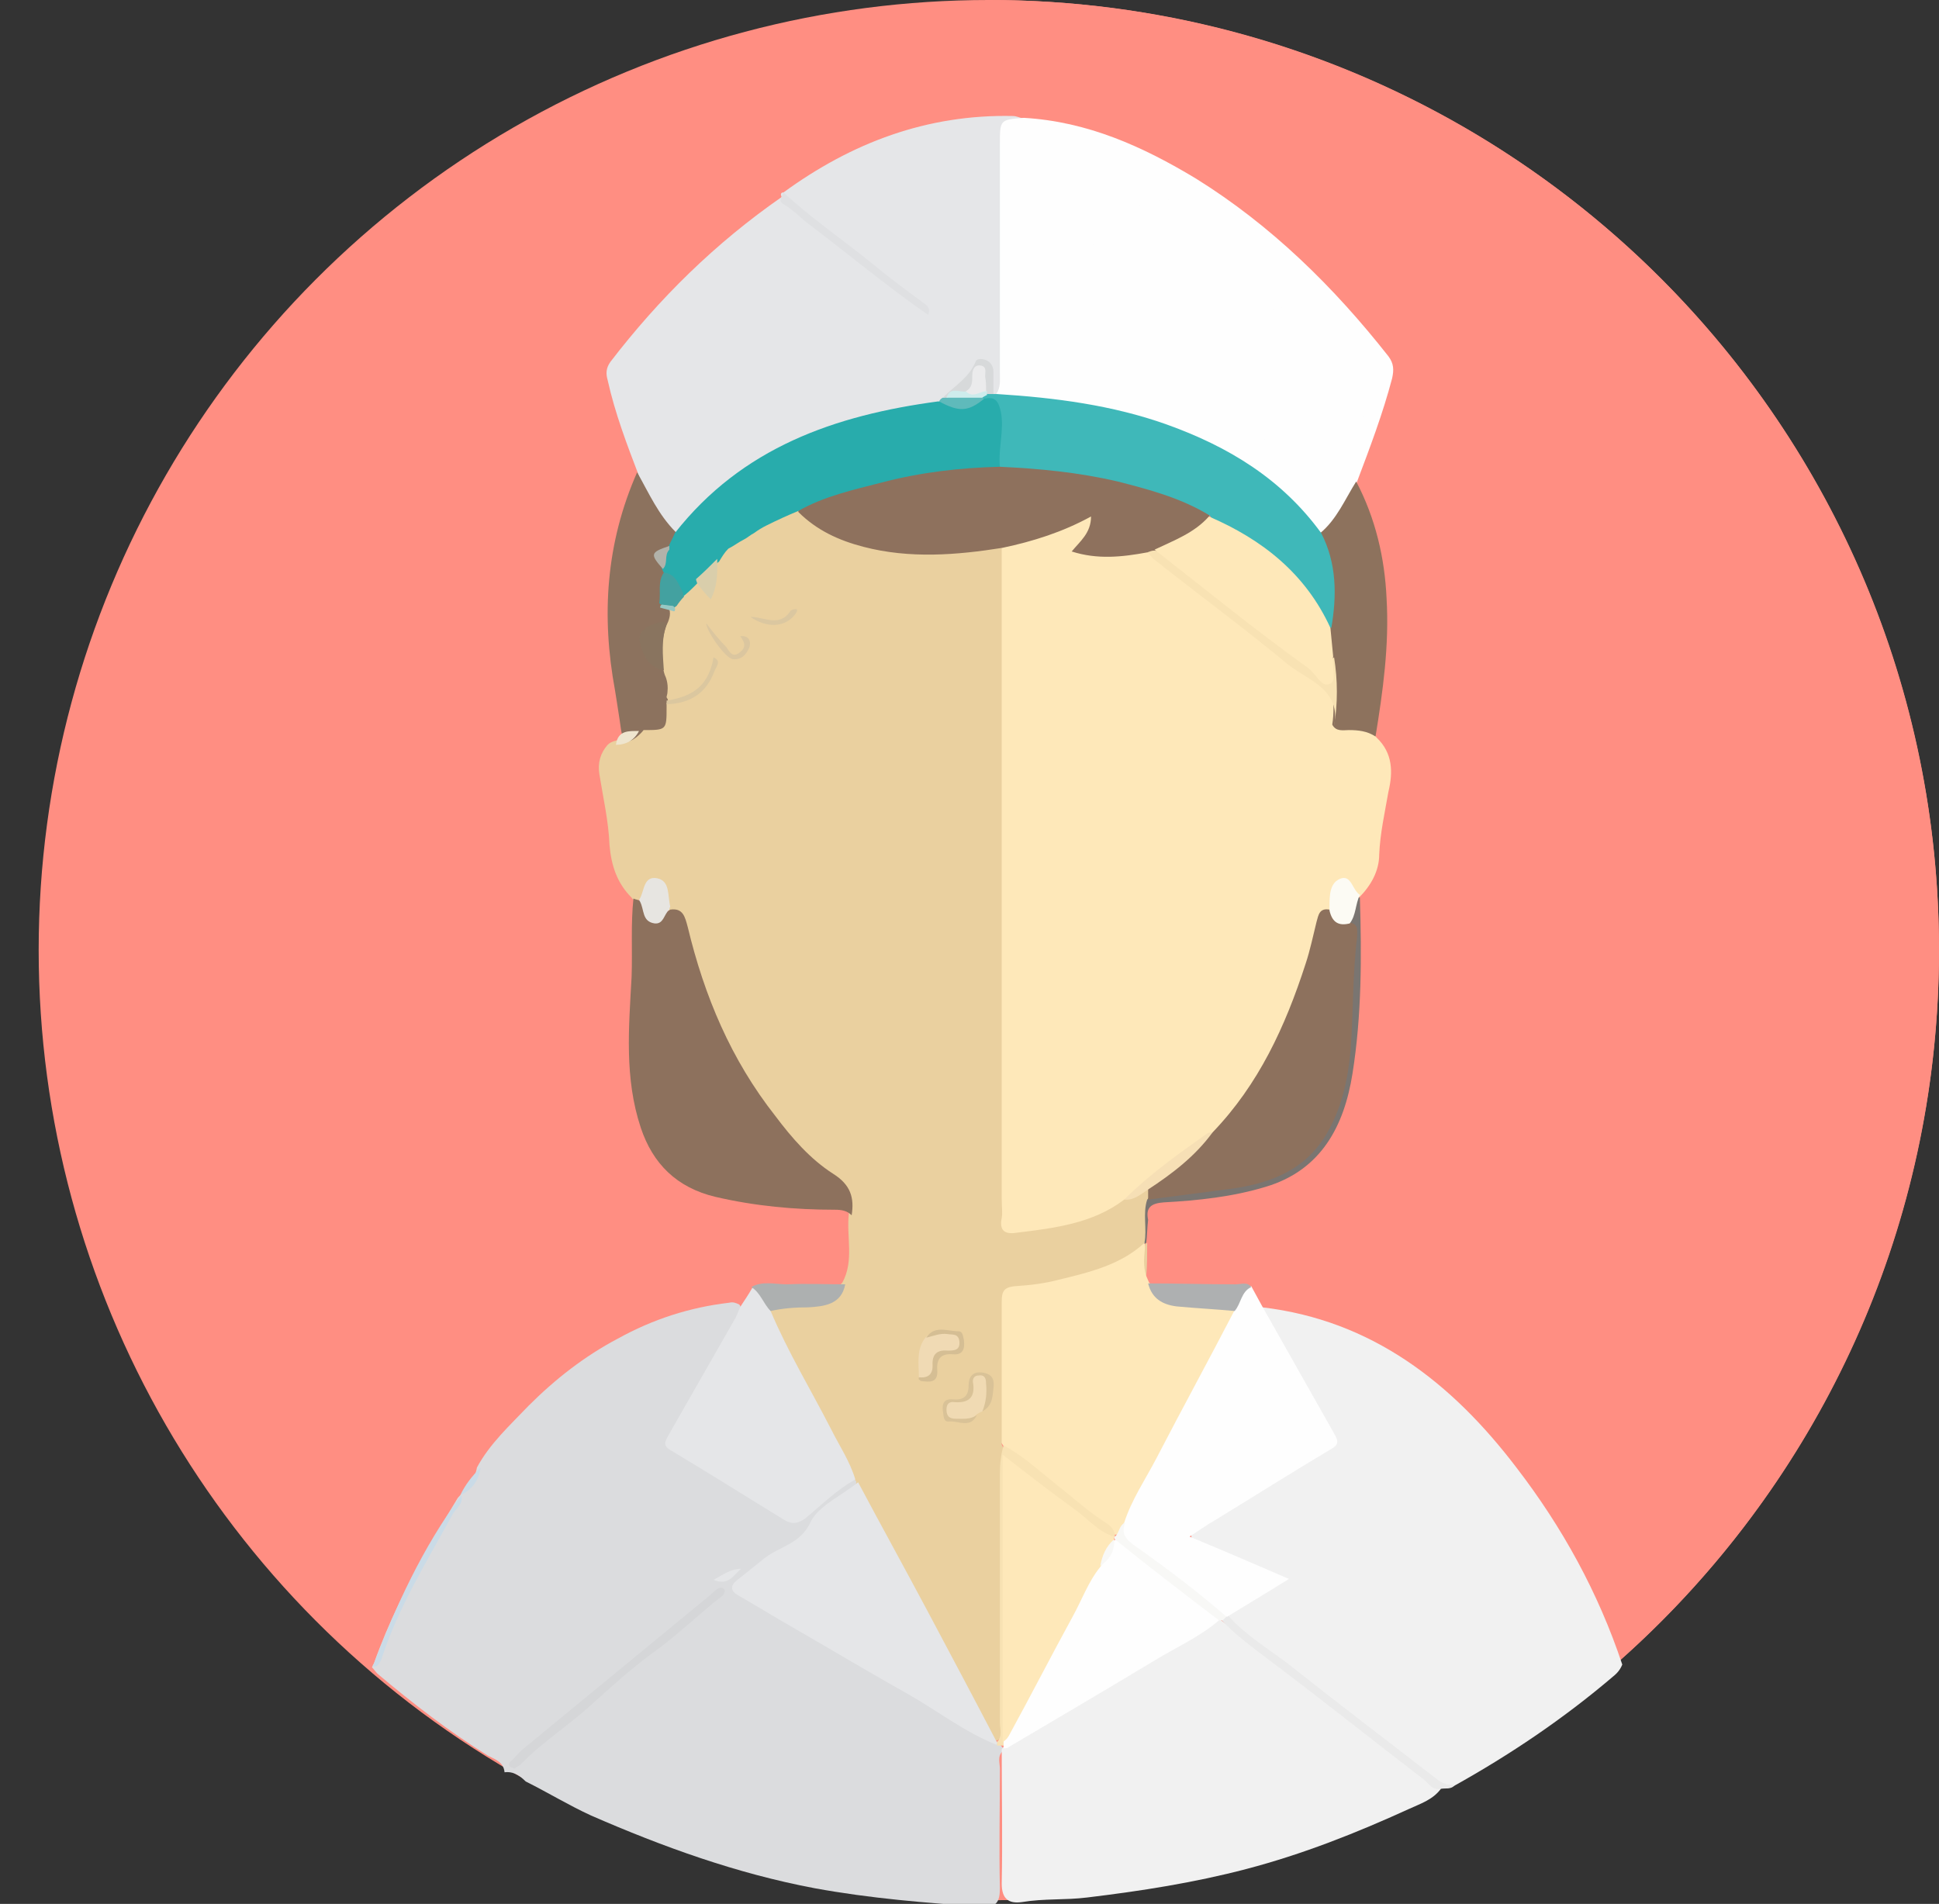 <?xml version="1.0" encoding="utf-8"?>
<!-- Generator: Adobe Illustrator 21.1.0, SVG Export Plug-In . SVG Version: 6.00 Build 0)  -->
<svg version="1.1" id="Layer_1" xmlns="http://www.w3.org/2000/svg" xmlns:xlink="http://www.w3.org/1999/xlink" x="0px" y="0px"
	 viewBox="1084 -442.4 210.6 206.8" enable-background="new 1084 -442.4 210.6 206.8" xml:space="preserve">
<rect x="1084" y="-442.4" width="210.6" height="206.8" fill="#333333" stroke="none"/>
<g>
	<circle fill="#FF8E82" cx="1191.4" cy="-339.2" r="103.2"/>
	<path fill="#FF8E82" d="M1191.4-442.4L1191.4-442.4V-236l0,0c57,0,103.2-46.2,103.2-103.2C1294.6-396.2,1248.4-442.4,1191.4-442.4z
		"/>
</g>
<g>
	<path fill="#DBDCDE" d="M1138.8-249.9c-0.1-1.1-1-1.4-1.8-1.8c-4.2-2.6-8.2-5.7-12-8.9c-0.2-0.2-0.4-0.5-0.6-0.7
		c0.1-0.2,0.1-0.3,0.2-0.4c1.6-4.5,3.7-8.7,6.1-12.8c1-1.7,1.9-3.4,2.9-5c0.1-0.2,0.2-0.3,0.3-0.4c0.8-0.9,1.7-1.8,1.9-3.1
		c1.4-2.6,3.6-4.6,5.6-6.7c2.9-2.9,6.1-5.4,9.7-7.3c3.8-2.1,7.8-3.4,12.1-3.9c0.4-0.1,0.7,0,1.1,0.2c0.6,0.8,0,1.5-0.3,2.2
		c-2.1,3.8-4.3,7.6-6.5,11.4c-0.7,1.2-0.5,1.9,0.6,2.6c3.6,2.3,7.3,4.4,10.9,6.7c0.9,0.6,1.7,0.4,2.5-0.2c1.3-1.1,2.5-2.3,4-3.2
		c0.4-0.3,0.8-0.6,1.3-0.5c0.3,0.1,0.5,0.3,0.5,0.5c-0.7,1.6-2.3,2.3-3.5,3.4c-0.8,0.7-1.6,1.3-1.8,2.4c-0.2,1-1.1,1.3-1.9,1.6
		c-1.8,0.8-3.4,1.8-4.9,3.1c-0.8,0.7-1.1,1.3,0,1.9c4.9,2.8,9.7,5.9,14.6,8.6c3.4,1.9,6.7,4,10.1,6c0.7,0.4,1.4,0.8,2.1,1.1
		c0.3,0,0.5,0.1,0.7,0.3c0.1,0.1,0.2,0.2,0.3,0.4c0,0.1-0.1,0.1-0.1,0.2c-0.6,0.6-0.3,1.3-0.3,1.9c0,4.3-0.1,8.7,0,13
		c0,1.5-0.4,2.1-1.9,2c-6.1-0.4-12.2-0.9-18.2-2c-8.5-1.6-16.5-4.5-24.3-7.9c-2.4-1.1-4.7-2.5-7.1-3.7
		C1140.3-249.7,1139.6-250,1138.8-249.9z"/>
	<path fill="#F1F1F1" d="M1221.1-300.4c11.9,1.4,20.6,8.2,27.6,17.4c5,6.5,8.9,13.6,11.5,21.4c-0.2,0.5-0.5,0.9-1,1.3
		c-5.4,4.6-11.2,8.5-17.3,11.9c-1.3,0.6-2.2-0.2-3.1-0.9c-4-3.1-7.9-6.2-11.9-9.3c-2.8-2.1-5.5-4.4-8.4-6.4
		c-0.6-0.4-1.2-0.9-1.2-1.7c0.4-1.2,1.5-1.3,2.3-1.9c1-0.7,2.2-1.3,3.5-2.2c-2.6-1.1-5.1-2-7.4-3.1c-0.8-0.4-2.2-0.5-2.3-1.6
		c-0.1-1.1,1.2-1.4,2-1.9c3.9-2.4,7.7-4.9,11.7-7.2c1.8-1.1,1.9-1.3,0.8-3.1c-2.1-3.5-4-7.2-6.1-10.8
		C1221.3-299,1220.8-299.6,1221.1-300.4z"/>
	<path fill="#F1F1F1" d="M1240.5-248.1c-0.9,1.2-2.2,1.6-3.5,2.2c-5.7,2.6-11.5,4.9-17.6,6.5c-5.7,1.5-11.5,2.4-17.3,3.1
		c-2.4,0.3-4.7,0.1-7.1,0.5c-1.4,0.2-2.2-0.3-2.2-2c0.1-4.9,0-9.7,0-14.6c0,0,0,0,0,0c1.2-1.6,3-2.2,4.6-3.2
		c6.2-3.6,12.3-7.4,18.6-10.9c0.2,0,0.4,0,0.5,0C1224.7-260.4,1232.6-254.3,1240.5-248.1z"/>
	<path fill="#EAEAEA" d="M1240.5-248.1c-1.1,0.2-1.4-0.8-2.1-1.2c-5.6-4.3-11.1-8.7-16.7-12.9c-1.7-1.3-3.5-2.6-5-4.2
		c0-0.2,0.2-0.4,0.4-0.5c0.2,0,0.3,0,0.4,0.1c1.9,2.1,4.3,3.5,6.5,5.2c5.3,4.2,10.7,8.3,16,12.4c0.6,0.5,1.2,0.7,2,0.7
		C1241.6-248,1241-248.2,1240.5-248.1z"/>
	<path fill="#FEE8B9" d="M1208.5-303.8c0.1,0.2,0.2,0.5,0.3,0.7c1.4,1.6,3.2,2.2,5.4,2.1c1.3,0,2.7,0.2,3.9,0.6
		c0.7,0.8-0.1,1.5-0.4,2.1c-3.6,7.1-7.5,14.1-11.2,21.2c-0.5,0.5-0.5,1.4-1.4,1.4c-3.6-2.7-7-5.7-10.6-8.3c-0.7-0.5-1.5-1.1-1.9-2
		c-0.3-5.1-0.2-10.3-0.2-15.5c0-1.3,0.8-1.8,1.9-2c2-0.4,4-0.4,5.9-1c2.6-0.8,5.1-1.8,7.5-3.2c0.2-0.1,0.4,0,0.6,0.1
		C1208.6-306.2,1208.4-305,1208.5-303.8z"/>
	<path fill="#FEFEFE" d="M1206.1-277c0.8-2.5,2.3-4.7,3.5-7c2.8-5.4,5.7-10.7,8.5-16.1c0.1-1.2,0.1-2.5,1.8-2.6
		c0.4,0.7,0.8,1.5,1.2,2.2c2.6,4.6,5.2,9.2,7.8,13.8c0.6,1,0.4,1.3-0.5,1.8c-4.2,2.5-8.3,5.1-12.4,7.6c-0.9,0.5-1.7,1.1-2.8,1.8
		c3.6,1.5,7.1,3,10.8,4.6c-2.4,1.5-4.6,2.8-6.7,4.1c-0.1,0-0.2,0-0.4,0c-1.1-0.1-1.8-0.9-2.6-1.6c-2.6-2-5.1-4-7.8-6
		C1205.6-275,1205.2-275.9,1206.1-277z"/>
	<path fill="#7A7571" d="M1231.7-344.9c0.2,6.4,0.2,12.8-0.8,19.1c-0.9,5.7-3.4,10.5-9.4,12.3c-3.6,1.1-7.4,1.5-11.1,1.7
		c-1.3,0.1-2,0.5-1.7,1.9c-0.1,0.8-0.1,1.7-0.2,2.5c-0.1,0-0.1,0.1-0.2,0.1l0-0.1c-0.9-1.6-0.9-3.2,0.1-4.8c1.6-1,3.4-1,5.1-1.2
		c2.1-0.1,4.1-0.6,6.1-0.9c5.6-1,8.4-4.7,9.7-9.9c0.9-3.6,0.9-7.4,1-11.1c0.1-2.2,0.4-4.4,0.1-6.5c-0.1-1.1,0.3-2.1,0.7-3.1
		C1231.4-345,1231.5-345,1231.7-344.9z"/>
	<path fill="#AEB0B1" d="M1219.9-302.6c-1.1,0.5-1.1,1.8-1.8,2.6c-2.1-0.2-4.2-0.3-6.3-0.5c-1.6-0.2-2.7-0.9-3.1-2.5
		c3.2,0,6.3,0.1,9.5,0.1C1218.8-302.9,1219.5-303.2,1219.9-302.6z"/>
	<path fill="#EAD09F" d="M1208.4-307.3c0.1,0,0.1-0.1,0.2-0.1c0,1.2,0,2.4-0.1,3.6C1208.1-305,1208.3-306.1,1208.4-307.3z"/>
	<path fill="#EAD09F" d="M1208.6-312.1c-0.5,1.5,0,3.2-0.3,4.7c-2.6,2.4-6,3.2-9.3,4c-1.5,0.4-3.1,0.6-4.7,0.7
		c-1.3,0.1-1.5,0.6-1.5,1.7c0,5.2,0,10.4,0,15.5c0.5,0.9,0.1,1.9,0.1,2.9c0,8.8,0,17.7,0,26.5c0,0.8,0.1,1.7-0.2,2.5
		c-1.2,0.9-1.4-0.3-1.8-0.9c-1.9-3.1-3.4-6.3-5.1-9.5c-2.8-5.2-5.6-10.4-8.3-15.6c-0.3-0.6-0.6-1.2-0.5-1.9
		c-0.1-0.1-0.2-0.3-0.4-0.4c-1.6-1.6-2.3-3.8-3.4-5.8c-1.9-3.4-3.8-6.8-5.4-10.3c-0.3-0.7-1-1.5-0.3-2.4c0.8-0.6,1.8-0.7,2.7-0.7
		c2.1,0.1,3.9-0.4,5.3-2c1.3-2.4,0.4-5,0.7-7.5c-0.2-2.2-1.5-3.5-3.1-4.8c-7.8-6.5-12.2-15.1-14.8-24.7c-0.3-1.3-0.4-2.7-1.7-3.4
		c-0.5-0.5-0.5-1.2-0.7-1.8c-0.1-0.4-0.2-1-0.8-1.1c-0.6-0.1-0.8,0.5-1,0.9c-0.2,0.4-0.4,0.7-0.8,0.9c-0.3,0.1-0.5,0-0.7-0.3
		c-1.6-1.6-2.2-3.5-2.4-5.7c-0.1-2.6-0.7-5.2-1.1-7.7c-0.2-1.2,0.1-2.3,0.9-3.2c0.2-0.2,0.4-0.3,0.7-0.4c1-0.2,1.8-0.9,2.6-1.4
		c0.2-0.1,0.3-0.1,0.5-0.2c1.9,0.3,1.8-1.3,2.2-2.4c0.7-0.7-0.4-3.3-0.5-3.9c-0.3-1.6-0.3-3.2,0.2-4.7c0.2-0.8,0.7-1.5,1.2-2.2
		c0.3-0.5,0.6-0.9,1.2-1.1c0.3-0.6,0.7-1.2,1.2-1.9c1.1-1.5,2.3-2.5,3.4-3.3c0.3-0.7,1.1-0.9,1.7-1.3c0.9-0.6,1.8-1.1,2.7-1.5
		c1.2-0.5,2.2-1.5,3.7-1.3c1.8,0.8,3.3,2.2,5.3,2.8c4.3,1.5,8.7,1.4,13.1,1.1c1.3-0.1,2.6-0.8,3.8,0.2c0.5,0.9,0.4,1.9,0.4,2.9
		c0,22.8,0,45.5,0,68.3c0,0.2,0,0.5,0,0.7c0,1.7,0.3,2,2.1,1.7c3.5-0.5,6.8-1.2,9.9-3.1c1.1-0.1,2-1,3.2-0.9
		C1209-312.8,1209-312.5,1208.6-312.1z"/>
	<path fill="#E5E6E8" d="M1177.2-281.4c2.5,4.7,5.1,9.4,7.6,14.1c2.5,4.7,5,9.4,7.4,14c0.1,0.1,0.2,0.2,0.1,0.3
		c0,0.1-0.1,0.1-0.1,0.1c-3.5-1.4-6.4-3.7-9.6-5.5c-4.1-2.3-8.1-4.7-12.1-7c-2.1-1.2-4.2-2.5-6.3-3.7c-0.9-0.5-0.9-1.1-0.1-1.7
		c1-0.8,2-1.6,3-2.4c1.7-1.3,3.9-1.5,5-4C1173-278.9,1175.5-280,1177.2-281.4z"/>
	<path fill="#E5E6E8" d="M1167.7-300c1.9,4.5,4.4,8.6,6.6,12.9c0.9,1.8,2,3.4,2.6,5.4c-2,1.1-3.6,2.7-5.4,4.2
		c-0.8,0.6-1.5,0.7-2.3,0.2c-4.1-2.5-8.2-5.1-12.4-7.6c-0.8-0.5-0.6-0.9-0.2-1.6c2.4-4.2,4.8-8.4,7.2-12.6c0.3-0.5,0.4-1,0.7-1.5
		c0.4-0.6,0.8-1.2,1.2-1.9C1167.1-302.4,1167.5-301.3,1167.7-300z"/>
	<path fill="#FEFEFE" d="M1216.4-266.4c-2.1,1.8-4.6,2.9-6.9,4.3c-5.3,3.2-10.6,6.3-16,9.5c-0.1,0.1-0.4,0.1-0.5,0.1
		c0-0.1,0-0.2,0-0.3c-0.1-0.1-0.1-0.2-0.1-0.3c0-0.1,0-0.2,0-0.2c2.6-5.1,5.3-10.3,8.1-15.3c0.7-1.3,1.1-2.7,2.2-3.8
		c0.9-0.7,1.3-1.6,1.7-2.6c0.1-0.1,0.3-0.2,0.4-0.2c3.8,2.5,7.3,5.4,10.8,8.3C1216.2-266.9,1216.3-266.6,1216.4-266.4z"/>
	<path fill="#D5D6D8" d="M1139.9-250.3c-0.2-0.1-0.4-0.1-0.5-0.2c-0.2-0.2-0.1-0.5,0.1-0.6c0.5-0.5,0.9-1,1.4-1.4
		c6.8-5.6,13.5-11.1,20.3-16.7c0.2-0.2,0.4-0.4,0.7-0.6c0.3-0.2,0.6-0.2,0.8,0.1c0.1,0.1-0.1,0.5-0.2,0.6c-2.6,2-5,4.4-7.7,6.3
		c-2.3,1.7-4.4,3.6-6.5,5.5c-2.5,2.3-5.4,4.1-7.8,6.6C1140.4-250.6,1140.1-250.5,1139.9-250.3z"/>
	<path fill="#F8E2B3" d="M1193-253.2c0,0.1,0,0.2,0,0.4c-0.2,0-0.5,0-0.7,0c0-0.1,0-0.3,0-0.4c0.6-0.6,0.3-1.4,0.3-2.1
		c0-9,0-18,0-27c0-1,0.1-2.1,0.4-3.1c2.1,1.1,3.9,2.8,5.8,4.3c1.8,1.4,3.4,2.9,5.3,4.1c0.5,0.3,1,0.8,1,1.5
		c-0.1,0.1-0.2,0.1-0.3,0.2c-1.1,0.1-1.8-0.6-2.5-1.2c-2.7-2.2-5.5-4.2-8.3-6.3c-0.6,0.6-0.4,1.3-0.4,1.9c0,8.1,0,16.3,0,24.4
		C1193.5-255.4,1193.5-254.3,1193-253.2z"/>
	<path fill="#CADBE7" d="M1124.5-261.4c2.5-6.6,5.4-12.9,9.6-18.6c0.3,1-0.7,1.5-1,2.2c-2.8,5.1-5.9,10.1-7.7,15.7
		C1125.1-261.6,1125-261.3,1124.5-261.4z"/>
	<path fill="#E5E6E8" d="M1161.5-270.8c1.1-0.6,1.9-1.2,3-1.2C1163.7-271.4,1163.2-270.1,1161.5-270.8z"/>
	<path fill="#CADBE7" d="M1134-280c0.5-1.1,1.3-2.1,2.2-3C1136-281.6,1135.3-280.6,1134-280z"/>
	<path fill="#F8F8F6" d="M1216.4-266.4c-3.8-2.9-7.6-5.8-11.3-8.8c-0.1-0.1-0.1-0.2-0.1-0.2c0-0.1,0.1-0.1,0.1-0.1c0,0,0,0,0,0
		c0.5-0.4,0.4-1.2,1.1-1.5c-0.5,1.3,0.2,1.9,1.2,2.6c3.4,2.4,6.7,4.9,9.8,7.6c-0.1,0.1-0.2,0.2-0.4,0.4
		C1216.6-266.4,1216.5-266.4,1216.4-266.4z"/>
	<path fill="#FEE8B9" d="M1206.1-312.1c-3.4,2.6-7.6,3.1-11.7,3.6c-1.2,0.2-1.9-0.2-1.6-1.6c0.1-0.6,0-1.3,0-2c0-23.6,0-47.3,0-70.9
		c0.4-0.7,1.1-0.8,1.7-0.9c2.2-0.5,4.3-1.2,6.3-2.2c0.6-0.3,1.3-0.8,1.8-0.1c0.5,0.6,0,1.3-0.2,1.9c-0.2,0.6-0.8,0.9-1,1.5
		c2.3,0.9,4.7,0,7,0.2c4.6,3.4,9.1,6.8,13.6,10.4c1.4,1.1,2.8,2.2,4.2,3.2c1.8,1.3,3.3,2.6,3.2,5c0.5,0.7,1.3,0.5,2,0.6
		c0.9,0.1,1.6,0.3,2.1,1.1c1.8,1.7,1.8,3.8,1.3,5.9c-0.4,2.3-0.9,4.5-1,6.8c0,1.8-0.9,3.4-2.2,4.7c0-0.1,0-0.2,0-0.2
		c-2.2-1.2-2.2-1.2-3,1.3c0,0.2-0.2,0.3-0.3,0.5c-0.9,0.7-1,1.8-1.3,2.8c-1.9,7-4.7,13.7-9.2,19.5c-0.6,0.8-1.2,1.5-2.1,2
		c-2.7,1.4-4.9,3.6-7.4,5.4C1207.7-313.1,1207-312.6,1206.1-312.1z"/>
	<path fill="#E5E6E8" d="M1169.1-421.5c7.4-5.4,15.6-8.5,24.9-8.3c0.4,0,0.8,0.2,1.2,0.3c-1.9,0.8-2.1,2.2-2,4.1
		c0.2,5.1,0.1,10.2,0.1,15.3c0,2.9-0.1,5.9-0.1,8.9c0,0.6-0.1,1.2-0.5,1.7c-0.1,0.1-0.3,0.2-0.5,0.3c-1-0.4-0.7-1.4-0.8-2.2
		c-0.1-0.5-0.2-0.9-0.8-1c-0.5,0-0.9,0.2-0.9,0.7c0,1.6-1,2.2-2.4,2.4c-0.2,0-0.3,0.3-0.5,0.5c-0.2,0.2-0.4,0.4-0.6,0.5
		c-4.6,0.9-9.3,1.8-13.7,3.7c-5.3,2.2-10.1,5.1-13.7,9.7c-0.3,0.3-0.6,0.6-1,0.8c-0.5,0.1-0.8-0.1-1.1-0.4c-1.5-1.8-2.9-3.7-3.3-6.2
		c-1.3-3.4-2.6-6.8-3.4-10.4c-0.2-0.7-0.2-1.3,0.3-2c5.3-6.9,11.4-12.9,18.6-17.9C1168.7-421.4,1168.9-421.5,1169.1-421.5
		c0.3,0.4-0.1,0.9,0.5,1.3c4.8,3.5,9.3,7.3,12,9.3c-2.6-1.8-6.9-5.7-11.5-9C1169.5-420.3,1169.4-421,1169.1-421.5z"/>
	<path fill="#FEFEFE" d="M1192.2-399.6c0.5-0.7,0.4-1.5,0.4-2.3c0-8.3,0-16.5,0-24.8c0-2.7,0-2.7,2.6-2.9c6.9,0.4,12.9,3.1,18.7,6.6
		c8.2,5.1,15,11.8,20.9,19.3c0.6,0.8,0.6,1.5,0.4,2.4c-1,3.8-2.4,7.5-3.8,11.2c-0.7,2.4-1.5,4.7-4.2,5.7c-0.4-0.1-0.6-0.4-0.9-0.7
		c-5-6.4-11.9-9.7-19.5-11.9c-4.2-1.2-8.5-1.6-12.8-2.1C1193.4-399,1192.7-398.9,1192.2-399.6z"/>
	<path fill="#8D715D" d="M1152.8-344.8c0.2,0.1,0.4,0.1,0.6,0.2c0.2,0,0.4,0,0.5,0.2c0.6,1.7,1.6,1.7,2.9,0.8
		c1.4-0.2,1.6,0.8,1.9,1.9c1.8,7.5,4.7,14.4,9.5,20.5c1.8,2.4,3.8,4.7,6.3,6.3c1.9,1.2,2.3,2.6,2,4.5c-0.5-0.5-1.1-0.6-1.8-0.6
		c-4.4,0-8.7-0.4-13-1.4c-4.2-1-6.8-3.6-8.1-7.5c-1.8-5.4-1.3-10.9-1-16.4C1152.7-339.2,1152.5-342,1152.8-344.8z"/>
	<path fill="#8D725D" d="M1227.4-384.5c1.8-1.5,2.7-3.7,3.9-5.6c2.1,4,3.1,8.3,3.3,12.7c0.3,5.1-0.4,10.1-1.2,15
		c-0.9-0.6-1.9-0.7-2.9-0.7c-0.6,0-1.4,0.2-1.8-0.6c0.4-2.5-0.2-4.8-0.4-7.3c-0.2-1.1-0.3-2.3-0.3-3.4c0.2-2.8,0.5-5.7-0.5-8.5
		C1227.4-383.3,1227.1-383.9,1227.4-384.5z"/>
	<path fill="#8C725E" d="M1153.2-391.1c1.3,2.3,2.3,4.6,4.2,6.5c0.5,0.7-0.1,1.1-0.4,1.6c-1.3,0.6-1.5,1.4-0.7,2.5
		c0,0.2,0.1,0.3,0.1,0.5c-0.2,1,0,2-0.5,2.9c0.3,0.2,0.6,0.4,0.8,0.9c0.2,0.6-0.1,1.3-0.3,1.7c-0.7,1.8-0.6,4.2-0.2,5.4
		c0.1,0.2,0.4,0.9,0.3,1.8c0,0.3-0.1,0.5-0.1,0.6c0,0.1,0.1,0.2,0.1,0.2c0.1,0.2,0,0.3-0.1,0.5c0,0.1,0,0.2,0,0.4
		c0,2.5,0,2.5-2.5,2.5c-0.2,0.3-1.3,1.4-1.9,1.2c-0.4-0.2-0.5-0.8-0.7-2.3c-0.2-1.4-0.4-2.5-0.5-3.2
		C1149.3-375.5,1149.8-383.4,1153.2-391.1z"/>
	<path fill="#ADB0B0" d="M1167.7-300c-0.8-0.8-1.1-2-2.1-2.6c1.2-0.7,2.6-0.3,3.9-0.3c2.1-0.1,4.2,0,6.3,0c-0.4,2.2-2.3,2.4-4,2.5
		C1170.4-300.4,1169-300.3,1167.7-300z"/>
	<path fill="#8D715D" d="M1215.7-319.4c5-5.2,7.9-11.5,10.1-18.3c0.5-1.5,0.8-3,1.2-4.6c0.2-0.7,0.3-1.5,1.4-1.3
		c0.7,0.5,1.5,0.9,2.2,1.4c1,0.2,0.8,0.9,0.8,1.6c-0.5,4-0.4,8.1-0.7,12.2c-0.3,3.3-1,6.5-2.7,9.3c-2.3,3.8-6,5.2-10.1,5.8
		c-3.1,0.4-6.1,0.8-9.2,1.2c0-0.4,0-0.7,0-1.1c0.5-1.4,2.1-1.8,3-2.8C1212.9-317.2,1214.3-318.3,1215.7-319.4z"/>
	<path fill="#FCFBF4" d="M1230.6-342.1c-1.2,0.3-1.9-0.1-2.2-1.4c0-0.1,0-0.2,0-0.4c0-1.2,0-2.7,1.3-3.1c1.1-0.3,1.2,1.3,2,1.8
		C1231.2-344.2,1231.3-343,1230.6-342.1z"/>
	<path fill="#8E715D" d="M1208.6-382.4c-2.7,0.5-5.4,0.8-8.2-0.1c0.9-1.1,2.1-2,2.1-3.8c-3.1,1.7-6.3,2.7-9.6,3.4
		c-5,0.8-10.1,1.2-15.1-0.1c-2.7-0.7-5.1-1.8-7.1-3.8c0.1-1.1,1.1-1.3,1.8-1.5c6.5-2.3,13-4,20-3.6c7.5-0.3,14.6,1.5,21.5,4.4
		c0.5,0.2,1,0.4,1.3,0.9c0.3,1-0.4,1.4-1,1.9c-1.4,1.1-2.9,1.9-4.6,2.4C1209.4-382.3,1209-382.3,1208.6-382.4z"/>
	<path fill="#28ACAC" d="M1192.6-391.7c-4.3,0.1-8.6,0.6-12.8,1.7c-3.1,0.8-6.3,1.5-9.1,3.1c-1.2,0.5-2.3,1-3.5,1.6
		c-0.4,0.2-0.9,0.5-1.3,0.8c-0.4,0.2-0.7,0.5-1.1,0.7c-0.6,0.3-1.1,0.7-1.7,1c-0.4,0.4-0.7,0.9-1,1.4c-0.3,0.2-0.7,0.6-1.2,1.1
		c-0.7,0.7-0.9,1-1.4,1.5c-0.4,0.4-0.9,0.9-1.7,1.5c-0.3-1-0.8-1.7-1.1-2.2c-0.4-0.4-0.6-0.6-0.8-1.1c-0.2-0.7,0.2-1.4,0.6-1.9
		c0-0.1,0-0.2,0-0.3c0-0.1,0.1-0.1,0.1-0.2c0.2-0.5,0.5-1,0.7-1.5c7.3-9.3,17.4-12.8,28.6-14.3c1.8,0.2,3.5,0.4,5.1-0.7
		c1.4-0.1,2,0.6,2.2,2C1193.5-395.5,1193.6-393.5,1192.6-391.7z"/>
	<path fill="#E7E5E1" d="M1156.7-343.6c-0.6,0.5-0.6,1.6-1.6,1.5c-1.4-0.2-1.1-1.5-1.6-2.4c-0.1-0.1-0.1-0.2,0-0.3
		c0.5-0.9,0.4-2.5,1.9-2.2c1.4,0.3,1.1,1.9,1.4,3.1C1156.7-343.8,1156.7-343.7,1156.7-343.6z"/>
	<path fill="#F0DAB3" d="M1190.7-289.1c-0.2,0.1-0.5,0.2-0.7,0.4c-0.9,1-2,0.5-3,0.5c-0.6,0-0.4-0.8-0.4-1.2c0-0.5,0.1-0.9,0.7-0.8
		c1.7,0.2,2.3-0.5,2.3-2.1c0-0.6,0.3-0.8,0.9-0.8c0.7,0,1,0.3,1.1,0.9C1191.5-291.2,1191.5-290,1190.7-289.1z"/>
	<path fill="#F0DAB4" d="M1183.8-292.8c0-1.5-0.3-3,0.7-4.3c0.8-0.8,1.8-0.6,2.7-0.6c0.7,0,1.1,0.1,1.1,1c0,0.8-0.1,1.3-1.1,1.2
		c-1.4-0.2-2,0.4-1.9,1.8C1185.4-292.6,1184.8-292.3,1183.8-292.8z"/>
	<path fill="#F6DFB5" d="M1215.7-319.4c-1.9,2.6-4.4,4.5-7,6.2c-0.8,0.5-1.5,1.2-2.6,1.1c2.7-2.7,5.8-4.9,8.9-7.1
		C1215.2-319.4,1215.5-319.4,1215.7-319.4z"/>
	<path fill="#89745F" d="M1156.1-369.6c-1.7-0.3-2.3-1.7-2.6-3c-0.3-1.3,0.9-1.9,2.1-2.2c0.3-0.1,0.6-0.1,0.8,0.2
		C1155.8-372.9,1156-371.2,1156.1-369.6z"/>
	<path fill="#D9C297" d="M1190.7-289.1c0.4-1,0.5-2,0.4-3c0-0.5-0.1-1-0.8-0.9c-0.6,0-0.7,0.5-0.6,0.9c0.2,1.5-0.5,2.1-2,2
		c-0.6-0.1-0.9,0.2-0.9,0.8c0,0.7,0.3,1,1,1c0.8,0,1.6,0.1,2.3-0.4c-0.7,1.5-2,0.6-3,0.7c-0.7,0.1-0.6-0.7-0.7-1.2
		c-0.1-0.8,0.2-1.3,1.1-1.2c1.1,0.1,1.7-0.3,1.7-1.5c0-0.9,0.4-1.6,1.6-1.4c1.1,0.2,1.2,0.9,1.1,1.7
		C1191.8-290.7,1191.8-289.7,1190.7-289.1z"/>
	<path fill="#43A1A0" d="M1158.2-378c0,0.1,0,0.3,0.1,0.4c-0.3,0.3-0.6,0.7-0.8,1c-0.7,0.6-1.2,0.2-1.8-0.2c0,0-0.1-0.1-0.1-0.1
		c0.2-1.1-0.2-2.3,0.5-3.3C1157.4-380.1,1157.7-378.9,1158.2-378z"/>
	<path fill="#D5BE94" d="M1183.8-292.8c1,0.1,1.5-0.3,1.5-1.3c-0.1-1.2,0.5-1.7,1.6-1.6c0.7,0,1.4,0,1.3-1c-0.1-0.9-0.8-0.7-1.3-0.8
		c-0.8-0.1-1.5,0.2-2.3,0.4c0.9-1.4,2.3-0.7,3.5-0.7c0.5,0,0.5,0.6,0.6,1c0.1,0.9-0.1,1.6-1.2,1.5c-1.2-0.1-1.8,0.4-1.7,1.7
		c0.1,1.5-0.9,1.3-1.8,1.2c0,0-0.1-0.1-0.1-0.1C1183.7-292.6,1183.8-292.7,1183.8-292.8z"/>
	<path fill="#DBC69F" d="M1160.7-374.7c0.7,0.9,1.4,1.8,2.2,2.6c0.3,0.4,0.6,1.2,1.4,0.6c0.8-0.6,0.6-1.1,0.1-1.8
		c0.9-0.1,1.2,0.5,1,1.2c-0.3,0.7-0.8,1.4-1.8,1.3C1162.8-370.9,1160.8-373.7,1160.7-374.7z"/>
	<path fill="#DBC79F" d="M1156.4-366.3c3.2-0.5,4.6-1.9,5.1-4.7c0.9,0.4,0.3,1,0.1,1.5c-0.9,2.4-2.6,3.5-5.2,3.6
		C1156.4-366,1156.4-366.1,1156.4-366.3z"/>
	<path fill="#DBC7A0" d="M1165.5-375.4c1.5,0,3.2,1.2,4.4-0.7c0.7-0.3,0.9-0.1,0.4,0.5C1169.2-374.2,1167.2-374.2,1165.5-375.4z"/>
	<path fill="#97C8C3" d="M1156.1-376.7c0.3,0,0.6,0.1,0.9,0.1c0.2,0,0.4,0.3,0.3,0.5c0,0,0,0.1-0.1,0.1c-0.8-0.2-0.7-0.2-1.5-0.4
		l0,0C1155.7-376.6,1155.8-376.8,1156.1-376.7z"/>
	<path fill="#EFE5CE" d="M1150.9-361.5c0.2-1.6,1.4-1.5,2.5-1.5C1152.9-362,1152-361.5,1150.9-361.5z"/>
	<path fill="#FEE8B9" d="M1205-275.5c0,0.1,0,0.2,0,0.4c0,0,0,0,0,0c-0.4,1-0.8,2-1.5,2.9c-1.3,1.6-2,3.6-3,5.4
		c-2.3,4.2-4.5,8.5-6.8,12.7c-0.2,0.4-0.4,0.7-0.8,0.9c0-10.3,0-20.5,0-31.2c2.8,2.2,5.3,4.1,7.9,6
		C1202.2-277.4,1203.3-276,1205-275.5z"/>
	<path fill="#F8F8F6" d="M1203.5-272.3c0.2-1.1,0.6-2.1,1.5-2.9C1205.1-273.9,1204.5-273,1203.5-272.3z"/>
	<path fill="#F8E2B3" d="M1208.6-382.4c0.3-0.1,0.5-0.2,0.8-0.2c0.9,0.1,1.6,0.5,2.3,1.1c5.2,4.4,10.8,8.3,16.1,12.6
		c0.1,0.1,0.2,0.1,0.4,0c0.5-0.6-0.1-1.6,0.7-2.1c0.4,2.5,0.4,5,0,7.5c0.8-4.1-2.9-5-5.1-6.8c-4.7-3.9-9.6-7.5-14.4-11.3
		C1209.1-381.8,1208.9-382.2,1208.6-382.4z"/>
	<path fill="#3FB8B9" d="M1192.6-391.7c-0.2-2,0.5-4,0.1-6c-0.3-1.3-0.7-1.6-1.8-1.4c-0.1-0.1-0.1-0.1-0.2-0.2
		c0.1-0.3,0.3-0.4,0.5-0.5c0.3,0,0.5,0.1,0.7,0.2c0.1,0,0.2,0,0.4,0c6.3,0.4,12.5,1.2,18.4,3.3c6.7,2.4,12.5,5.9,16.8,11.8
		c1.7,3.3,1.7,6.8,1.1,10.3c-1.3-0.6-1.5-2-2.2-3c-2.5-3.5-5.8-5.9-9.4-8c-0.6-0.3-1.2-0.5-1.6-1.2c-3.1-1.9-6.5-2.8-10-3.7
		C1201.1-391.1,1196.9-391.5,1192.6-391.7z"/>
	<path fill="#DFE0E2" d="M1169.1-421.5c3,2.8,6.4,5.1,9.6,7.7c1.8,1.5,3.7,2.9,5.6,4.3c0.4,0.3,0.8,0.6,0.5,1.3
		c-4.6-3.2-8.9-6.8-13.4-10.2c-0.7-0.6-1.3-1.2-2.1-1.7C1168.3-420.6,1169-421,1169.1-421.5C1169.1-421.5,1169.1-421.5,1169.1-421.5
		z"/>
	<path fill="#D7D9DA" d="M1191.9-399.6c-0.2,0-0.5,0-0.7,0c-0.1-0.1-0.2-0.2-0.3-0.4c-0.2-0.5-0.1-1.1-0.3-1.9
		c-0.5,0.9-0.5,2-1.4,2.3c-0.7,0.2-1.5,0.1-2.2,0.5c-0.2,0-0.3,0-0.5-0.2c1.2-1.2,2.8-2.1,3.5-3.9c0.2-0.4,1.9-0.3,1.9,1.2
		C1191.9-401.1,1191.9-400.3,1191.9-399.6z"/>
	<path fill="#5FBABB" d="M1186.4-399.2c0.1,0,0.3,0,0.4,0c1.3-0.4,2.6-0.7,3.9,0c0,0,0.2,0.1,0.2,0.1c-1.7,1.4-2.7,1.5-4.9,0.3
		C1186.1-399,1186.2-399.1,1186.4-399.2z"/>
	<path fill="#FEFEFE" d="M1221.8-391.2c-0.1-1.8-0.7-3.5-0.4-5.2c0.1-0.6-0.1-0.8-0.8-0.8c-2.4,0.1-4.9,0-7.3,0.2
		c-2.5,0.2-3.4-0.4-3.6-2.9c0-0.6,0-1.5-0.9-0.7c-1,0.8-1.7,0.6-2.2-0.3c-0.5-1,0.5-1.3,1.2-1.6c0.1,0,0.2-0.1,0.5-0.5
		c-2.9-0.5-5.6-0.9-8.3-0.2c-0.5,0.1-0.4,0.5-0.2,0.8c0.3,0.4,0.6,0.9,0,1.2c-0.5,0.2-1,0.6-1.6,0.3c-0.6-0.3-0.5-0.7-0.3-1.2
		c0.3-0.9-0.2-1.2-1.1-1.2c-1.1,0-1.7-0.5-1.8-1.6c-0.2-1.3-1.5-2.2-1.1-3.7c0.2-0.6-0.1-1.4,1-1.4c0.5,0,0.7-0.6,1-1
		c1.7-2.1,3.8-3.7,6.3-4.6c0.2-0.1,0.5,0,0.5-0.1c0.6-2.4,2.9-2.9,4.5-4.1c1.3-1,6.2-1.3,7.6-0.4c0.4,0.2,0.4,0.6,0.5,0.9
		c0.1,0.5,0.2,1.1,0.2,1.6c0.3,2.8,0.8,3.3,3.6,3.1c2.1-0.2,2.8,0.7,2.3,2.8c-0.2,0.8,0.1,1.7-0.2,2.5c-0.2,0.4,0.3,0.7,0.9,0.6
		c0.8-0.2,1.6-0.4,2.4-0.8c1.4-0.7,2.9,0.5,2.6,1.9c-0.2,1.3,0.3,2.5,0.1,3.8c-0.1,0.6,0.8,1.2,1.3,0.9c1.2-0.7,2.2,0.3,3.4-0.1
		c0.6-0.2,1.4,0.2,1.2,0.9c-0.5,1.3,0.1,2.5,0.2,3.8c0.1,1-0.2,1.2-1.1,1.1c-0.9-0.1-1.8-0.1-2.7-0.1c-2.6,0-2.4,2.2-2.5,3.7
		c-0.1,1.8-0.7,2.4-2.4,2.2C1223.8-391.6,1222.8-391.6,1221.8-391.2z"/>
	<path fill="#FEFEFE" d="M1193.4-408.4c0.4,1.3,0.4,2.5-0.1,3.7C1193-405.9,1192.8-407.2,1193.4-408.4z"/>
	<path fill="#FEFEFE" d="M1201.8-400.9c0.1,0.1,0.4,0.2,0.4,0.4c0.1,0.3-0.1,0.5-0.3,0.4c-0.2,0-0.5-0.2-0.6-0.3
		C1201.2-400.7,1201.4-400.8,1201.8-400.9z"/>
	<path fill="#FEE8B9" d="M1215.3-386.3c5.8,2.5,10.5,6.2,13.2,12.1c0.1,1,0.2,2.1,0.3,3.1c-0.2,1,0.5,2.7-0.4,3
		c-0.9,0.4-1.5-1.2-2.4-1.8c-5.7-4.1-11.1-8.5-16.6-12.8C1211.5-383.7,1213.7-384.5,1215.3-386.3z"/>
	<path fill="#B1B2AA" d="M1156.7-382.7c-0.6,0.6-0.1,1.5-0.7,2.1c-1.4-1.6-1.4-1.8,0.7-2.5C1156.7-382.9,1156.7-382.8,1156.7-382.7z
		"/>
	<path fill="#D9CEAB" d="M1159.7-379.1c0-0.1-0.1-0.2-0.1-0.4c0.8-0.7,1.5-1.4,2.3-2.2c0,1.4,0.1,2.8-0.7,4.4
		C1160.6-377.9,1160.1-378.5,1159.7-379.1z"/>
	<path fill="#CEECEC" d="M1190.7-399.2c-1.3,0-2.6,0-3.9,0c0.4-1.3,1.5-0.5,2.2-0.7c0.7,0.3,1.4-0.7,2.2,0c0,0.1,0,0.2,0,0.4
		C1191-399.4,1190.8-399.3,1190.7-399.2z"/>
	<path fill="#EBEBEC" d="M1191.1-399.9c-0.7,0-1.4,0.8-2.2,0c0.7-0.4,0.7-1,0.7-1.7c0-0.6,0.2-1.2,0.9-1.1c0.7,0.1,0.5,0.7,0.5,1.2
		C1191.1-401,1191.1-400.5,1191.1-399.9z"/>
</g>
</svg>

